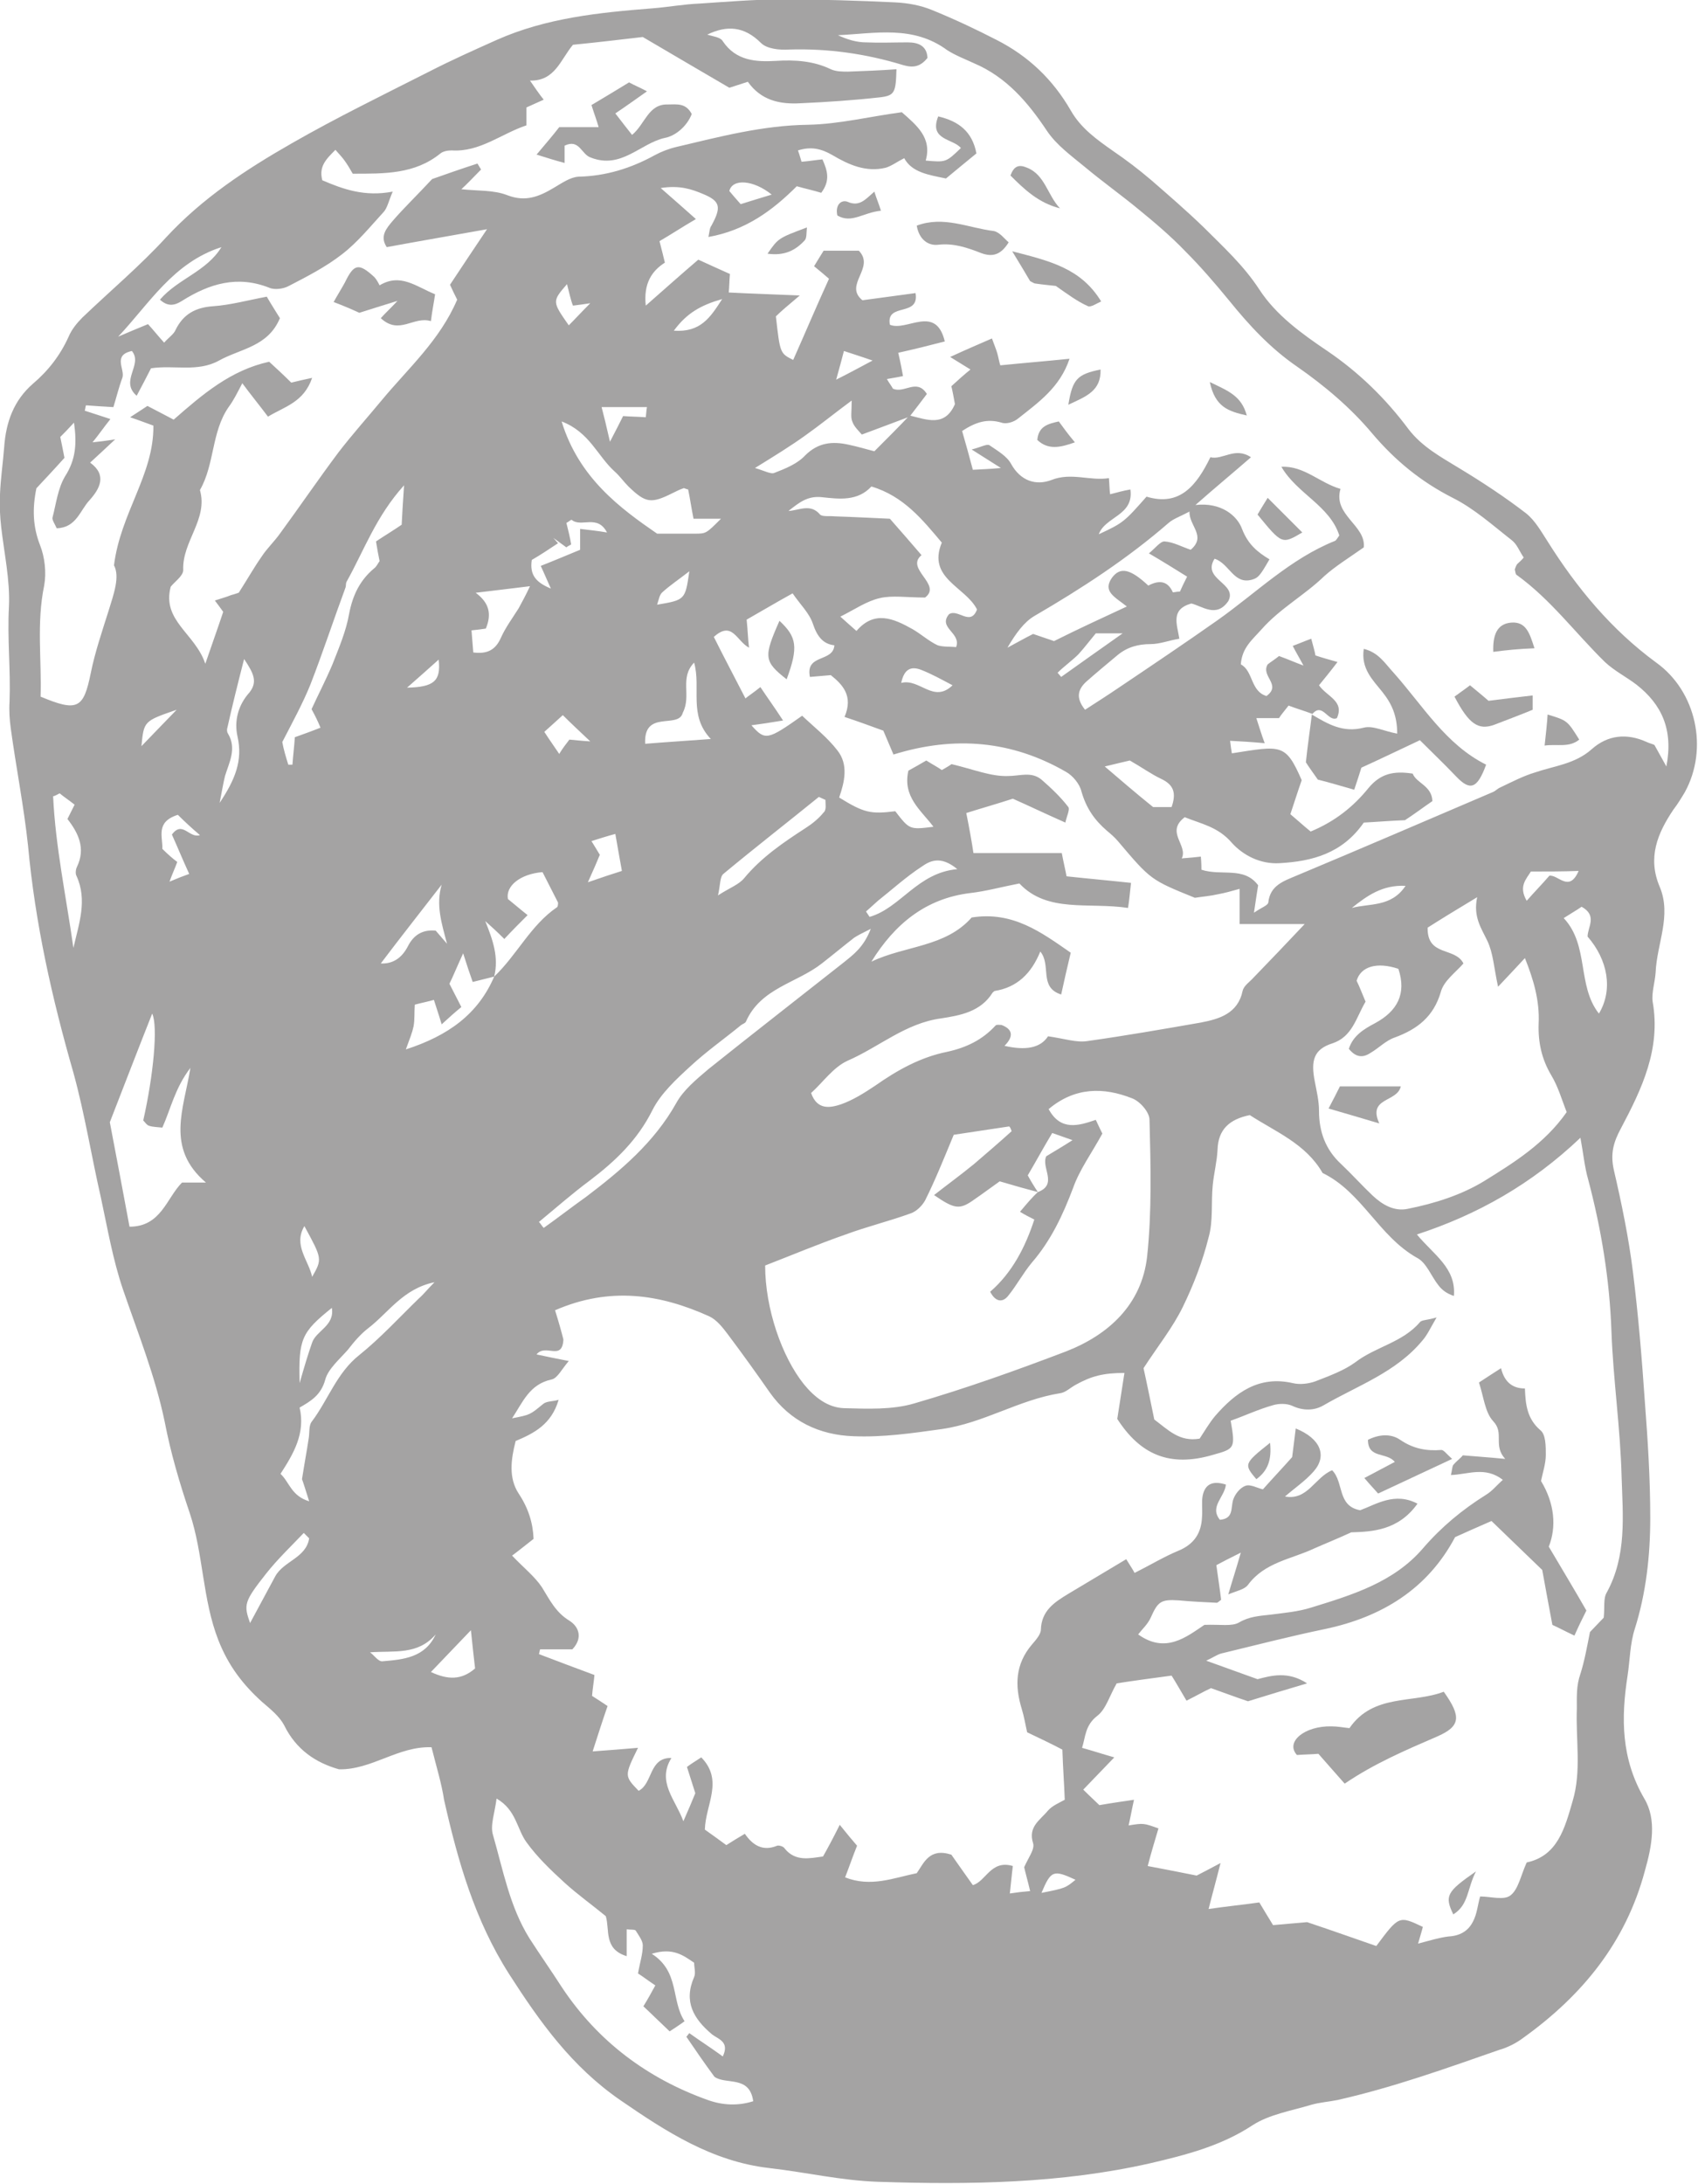<?xml version="1.0" encoding="utf-8"?>
<!-- Generator: Adobe Illustrator 19.1.0, SVG Export Plug-In . SVG Version: 6.00 Build 0)  -->
<svg version="1.1" xmlns="http://www.w3.org/2000/svg" xmlns:xlink="http://www.w3.org/1999/xlink" x="0px" y="0px"
	 viewBox="0 0 284.5 365.9" style="enable-background:new 0 0 284.5 365.9;" xml:space="preserve">
<style type="text/css">
	.st0{fill:#A4A3A3;}
</style>
<g id="Layer_2">
</g>
<g id="Layer_1">
	<g>
		<path class="st0" d="M72.3,292.7c-5.6-0.2-10,3.8-15.5,3.7c-3.9-1.1-7.2-3.3-9.2-7.4c-0.8-1.5-2.3-2.7-3.7-3.9
			c-3.2-2.9-5.6-6-7.3-10.3c-2.7-6.9-2.5-14.4-4.8-21.3c-1.7-5-3.2-10.1-4.2-15.3c-1.6-7.7-4.5-14.9-7-22.2
			c-1.7-5-2.6-10.3-3.7-15.4c-1.6-7-2.7-14-4.6-20.9c-3.6-12.5-6.4-25-7.6-38C4,135.1,2.7,128.6,1.8,122c-0.2-1.5-0.3-3-0.2-4.5
			c0.2-5.3-0.4-10.5-0.1-15.9c0.2-4.4-0.8-8.9-1.3-13.3c-0.2-1.8-0.3-3.6-0.2-5.5c0.1-2.6,0.5-5.3,0.7-7.9c0.3-4.2,1.6-7.8,4.8-10.6
			c2.6-2.2,4.6-4.8,6-7.9c0.5-1.2,1.4-2.3,2.3-3.2c4.7-4.5,9.7-8.7,14-13.4c6.1-6.6,13.4-11.4,21.1-15.8c7.5-4.3,15.3-8.1,23-12
			c3.7-1.9,7.5-3.6,11.3-5.3c8.3-3.7,17.2-4.6,26.1-5.3c2.6-0.2,5.3-0.7,7.9-0.8c4.6-0.3,9.2-0.7,13.9-0.7c6.3,0,12.6,0.2,18.9,0.5
			c2.1,0.1,4.3,0.5,6.2,1.3c3.7,1.5,7.3,3.2,10.8,5c5.3,2.7,9.4,6.6,12.4,11.8c1.7,3,4.4,4.9,7.1,6.8c2.2,1.5,4.3,3.1,6.3,4.8
			c3,2.6,6,5.2,8.9,8c3.3,3.3,6.7,6.4,9.3,10.4c2.8,4.3,7.1,7.4,11.4,10.3c5.3,3.6,9.8,8,13.6,13.1c2.3,3,5.5,4.7,8.6,6.6
			c3.8,2.3,7.6,4.8,11.1,7.5c1.5,1.2,2.5,3,3.6,4.7c4.9,7.8,10.7,14.8,18.2,20.3c6.7,4.8,8.8,14.4,4.8,21.7c-0.6,1-1.2,2-1.9,2.9
			c-2.7,4-4.4,8.1-2.3,13c2,4.8-0.5,9.5-0.7,14.3c-0.1,1.6-0.7,3.4-0.5,4.9c1.4,7.9-1.8,14.6-5.3,21.2c-1.3,2.4-1.8,4.3-1.2,7
			c1.3,5.6,2.5,11.4,3.2,17.1c0.9,7.2,1.5,14.5,2,21.8c0.5,6.5,0.9,12.9,0.9,19.4c0,6.3-0.7,12.6-2.6,18.6c-0.8,2.5-0.8,5.2-1.2,7.8
			c-1.1,7.1-1.1,13.9,2.8,20.6c2.1,3.5,1.3,7.9,0.1,12.1c-3.2,12-10.5,20.9-20.4,28c-1.2,0.9-2.6,1.6-4,2
			c-8.9,3.1-17.8,6.3-27.1,8.4c-1.5,0.3-3,0.4-4.4,0.8c-3.3,1-7,1.6-9.8,3.4c-5.3,3.5-11.2,5-17.2,6.4c-15,3.4-30.3,3.6-45.6,3.1
			c-6.1-0.2-12.1-1.6-18.2-2.3c-9.6-1.1-17.3-6.1-25-11.4c-8.1-5.6-13.4-13-18.6-21.1c-5.8-9.1-8.6-19-10.9-29.2
			C74,298.8,73.1,295.9,72.3,292.7z M82.8,163.6c3.8-3.6,6.1-8.6,10.5-11.6c0.2-0.1,0.2-0.6,0.2-0.8c-0.9-1.8-1.8-3.5-2.6-5.1
			c-3.7,0.3-6.2,2.3-5.8,4.5c1,0.8,1.9,1.6,3.3,2.7c-1.4,1.4-2.6,2.6-3.9,4c-1.3-1.3-2.2-2.1-3.2-3
			C82.6,157.5,83.6,160.4,82.8,163.6c-1.2,0.3-2.4,0.6-3.6,0.9c-0.5-1.4-0.9-2.6-1.6-4.8c-1.1,2.4-1.7,3.9-2.3,5.1
			c0.7,1.4,1.3,2.5,2,3.9c-1.1,0.9-2,1.7-3.3,2.9c-0.5-1.7-0.9-2.8-1.3-4.1c-1,0.3-2.1,0.5-3.2,0.8c-0.1,1.3,0,2.5-0.2,3.6
			c-0.2,1-0.6,2-1.3,3.9C75.1,173.5,80.1,169.9,82.8,163.6z M173.9,199.7c-1.9-0.5-3.7-1-6.4-1.8c-1,0.7-2.6,1.9-4.2,3
			c-2.5,1.8-3.3,1.7-6.8-0.7c2.3-1.8,4.5-3.4,6.7-5.2c2.1-1.8,4.2-3.6,6.3-5.5c-0.1-0.3-0.2-0.6-0.4-0.8c-3.3,0.5-6.6,1-9.3,1.4
			c-1.7,4.1-3.1,7.6-4.8,11c-0.5,0.9-1.5,1.9-2.5,2.2c-3.6,1.3-7.3,2.2-10.8,3.5c-4.6,1.6-9.1,3.5-13.5,5.2c0,7.2,2.8,15.3,6.5,19.9
			c1.8,2.2,4,3.9,6.7,4c3.9,0.1,8.1,0.3,11.8-0.8c8.6-2.5,17-5.5,25.4-8.7c7.2-2.8,12.7-7.9,13.6-15.9c0.8-7.5,0.6-15.2,0.4-22.9
			c0-1.3-1.6-3.1-2.9-3.6c-4.8-1.9-9.6-1.9-14,1.8c2,3.7,5,2.8,7.9,1.8c0.5,1.1,0.9,1.9,1.1,2.3c-1.8,3.3-3.8,6-4.9,9.1
			c-1.7,4.5-3.7,8.8-6.9,12.5c-1.5,1.8-2.6,3.9-4,5.6c-0.8,1-2,1.2-3-0.7c3.7-3.2,5.9-7.5,7.4-12.1c-0.8-0.4-1.6-0.8-2.4-1.3
			C172,201.7,172.9,200.6,173.9,199.7c3.4-1.3,0.5-4.1,1.4-6c1.3-0.8,2.7-1.6,4.4-2.7c-1.4-0.5-2.3-0.8-3.4-1.2
			c-1.5,2.5-2.8,4.9-4.1,7.1C172.8,198,173.3,198.8,173.9,199.7z M219.9,119.6c-1.3-0.5-2.7-0.9-4-1.4c-0.7,0.9-1.3,1.6-1.6,2.1
			c-1.4,0-2.5,0-3.8,0c0.5,1.5,0.8,2.6,1.4,4.2c-2.2-0.2-3.9-0.3-5.8-0.4c0.1,0.9,0.2,1.5,0.3,2.1c8.3-1.3,9-1.7,11.7,4.5
			c-0.6,1.7-1.2,3.6-1.9,5.7c1.2,1,2.4,2.1,3.4,2.9c4.1-1.7,7.2-4.2,9.7-7.3c2-2.4,4.2-2.9,7.4-2.4c0.6,1.6,3.2,2,3.3,4.6
			c-1.6,1.1-3.2,2.3-4.6,3.2c-2.6,0.1-4.9,0.3-6.9,0.4c-3.6,5.2-8.7,6.5-14.1,6.8c-3.2,0.2-6.1-1.3-8-3.4c-2.3-2.7-5.2-3.2-7.9-4.3
			c-3.3,2.5,0.6,4.7-0.5,6.9c1.4-0.1,2.3-0.2,3.2-0.3c0.1,1.1,0.1,1.9,0.1,2.2c3.4,1.1,7.1-0.6,9.5,2.6c-0.2,1.3-0.4,2.5-0.7,4.6
			c1.3-0.9,2.3-1.2,2.4-1.7c0.3-2.9,2.6-3.6,4.7-4.5c11-4.6,21.9-9.3,32.9-14c0.5-0.2,0.8-0.6,1.3-0.8c1.9-0.9,3.8-1.9,5.8-2.5
			c3.2-1.1,6.7-1.4,9.5-3.9c2.7-2.4,5.9-2.7,9.2-1.2c0.4,0.2,0.9,0.3,1.3,0.5c0.6,1.1,1.1,2,2,3.6c1.2-6.2-0.8-10.4-5-13.7
			c-1.7-1.3-3.7-2.3-5.3-3.8c-5-4.9-9.1-10.5-14.8-14.6c-0.2-0.1-0.2-0.6-0.3-0.9c0.1-0.3,0.2-0.6,0.4-0.9c0.3-0.3,0.7-0.6,1.1-1.1
			c-0.7-1-1.1-2.2-2-2.9c-3.2-2.5-6.3-5.3-9.9-7.1c-5.3-2.7-9.6-6.2-13.5-10.8c-3.6-4.3-8-8-12.6-11.2c-4.5-3.1-8-6.9-11.4-11.1
			c-2.3-2.8-4.7-5.6-7.3-8.2c-2.4-2.5-5.1-4.8-7.8-7c-2.9-2.4-6-4.6-9-7.1c-2.3-1.9-4.8-3.7-6.4-6.1c-3.2-4.8-6.8-9-12.2-11.3
			c-1.5-0.7-3.1-1.3-4.5-2.2c-5.7-4.2-12-2.8-18.3-2.5c1.5,0.7,3.1,1.2,4.7,1.2c2.3,0.1,4.7,0,7,0c1.8,0,3.2,0.6,3.3,2.6
			c-1.2,1.5-2.4,1.7-4.1,1.2c-6.2-1.9-12.6-2.8-19.1-2.6c-1.6,0.1-3.7-0.1-4.7-1.1c-2.8-2.8-5.7-3-9-1.4c0.9,0.3,2.2,0.4,2.6,1.1
			c2.2,3.3,5.6,3.5,8.9,3.3c3.2-0.2,6.3,0,9.2,1.4c0.9,0.4,1.9,0.4,2.9,0.4c2.7-0.1,5.4-0.2,8.1-0.4c-0.1,3.9-0.3,4.4-2.7,4.7
			c-4.5,0.5-8.9,0.8-13.4,1c-3.5,0.2-6.6-0.5-8.8-3.6c-1.3,0.4-2.4,0.8-3.1,1c-4.8-2.8-9.4-5.5-14.5-8.5c-3.5,0.4-7.6,0.9-11.7,1.3
			c-2.1,2.5-3,6.1-7.2,6c0.9,1.3,1.5,2.2,2.3,3.2c-1.1,0.5-2,0.9-2.9,1.3c0,1,0,1.9,0,3c-4.2,1.4-7.8,4.5-12.5,4.2
			c-0.6,0-1.4,0.1-1.9,0.5c-4.3,3.5-9.4,3.4-14.7,3.4c-0.4-0.7-0.8-1.4-1.3-2.1c-0.4-0.6-1-1.2-1.6-1.9c-1.6,1.6-2.8,2.8-2.2,5.1
			c3.5,1.5,7.1,2.8,11.8,1.9c-0.7,1.6-0.9,2.8-1.6,3.5c-2.2,2.4-4.3,5-6.9,7c-2.7,2.1-5.8,3.7-8.9,5.3c-0.9,0.5-2.4,0.7-3.3,0.3
			c-5.3-2.1-10-0.7-14.6,2.2c-1.1,0.7-2.3,1.1-3.7-0.2c3-3.5,7.8-4.7,10.3-8.8C29,44,25,50.9,19.8,56.4c1.6-0.7,3.3-1.4,5-2.1
			c1,1.1,1.7,2,2.7,3.1c0.8-0.9,1.6-1.4,1.9-2.1c1.3-2.7,3.4-3.8,6.3-4c2.9-0.2,5.8-1,9-1.6c0.8,1.4,1.6,2.6,2.2,3.6
			c-2,4.8-6.6,5.1-10.2,7.1c-3.6,2-7.6,0.7-11.4,1.3c-0.7,1.4-1.5,2.9-2.4,4.6c-2.9-2.5,1.1-5.2-0.8-7.5c-3.3,0.7-1.1,3.1-1.6,4.5
			c-0.6,1.6-1,3.3-1.5,4.9c-1.9-0.1-3.2-0.2-4.6-0.3c-0.1,0.3-0.1,0.6-0.2,0.9c1.2,0.4,2.5,0.8,4.3,1.4c-1.2,1.5-2,2.7-3,3.9
			c1-0.1,1.9-0.2,3.8-0.5c-1.8,1.7-2.9,2.7-4.2,3.9c2.9,2.1,1.6,4.4-0.1,6.3c-1.6,1.7-2.2,4.6-5.5,4.7c-0.3-0.7-0.8-1.4-0.7-1.8
			c0.6-2.3,0.9-4.9,2.1-6.9c1.8-2.8,2-5.5,1.5-9c-1,1.1-1.7,1.8-2.3,2.4c0.3,1.4,0.5,2.5,0.7,3.5c-1.7,1.9-3.3,3.6-4.7,5.1
			c-0.7,3.4-0.6,6.4,0.6,9.5c0.8,2,1.1,4.6,0.7,6.8c-1.3,6.3-0.4,12.5-0.6,18.6c6.2,2.6,7.2,2,8.4-3.9c0.7-3.5,1.9-7,3-10.5
			c0.9-2.9,1.9-5.7,0.9-7.6c1.1-8.8,6.7-15.2,6.6-23.4c-1.4-0.5-2.4-0.9-3.9-1.4c1.4-0.9,2.3-1.5,2.9-1.9c1.7,0.9,3.1,1.6,4.4,2.3
			C34,66,38.7,62,45.1,60.6c1.2,1.1,2.5,2.3,3.7,3.5c1.2-0.3,2.1-0.5,3.5-0.8c-1.4,4.1-4.6,4.8-7.4,6.5c-1.5-2-2.9-3.7-4.3-5.6
			c-0.8,1.5-1.4,2.8-2.3,4c-2.9,4.2-2.3,9.5-4.8,13.9c1.4,4.9-3,8.6-2.8,13.4c0,1-1.5,2-2.1,2.8c-1.5,5.7,4.1,7.8,5.8,12.9
			c1.2-3.5,2.1-6,3-8.7c-0.3-0.4-0.7-1-1.4-1.9c1.2-0.4,2-0.6,2.7-0.9c0.8-0.2,1.5-0.5,1.3-0.4c1.6-2.5,2.6-4.3,3.8-6
			c0.9-1.4,2.1-2.5,3.1-3.9c3.3-4.5,6.5-9.2,9.8-13.6c2.3-3,4.9-5.9,7.3-8.8c4.4-5.3,9.7-10,12.6-16.8c-0.4-0.8-0.9-1.8-1.2-2.5
			c2-3,3.9-5.9,6.2-9.3c-6.1,1.1-11.4,2-16.8,3c-1.2-1.8-0.1-3.1,1-4.4c1.9-2.2,4-4.2,6.6-7c2-0.7,4.8-1.7,7.6-2.6
			c0.2,0.3,0.4,0.7,0.6,1c-1.2,1.2-2.3,2.4-3.3,3.3c2.7,0.3,5.4,0.1,7.7,1c3.1,1.2,5.4,0.2,7.9-1.3c1.2-0.7,2.6-1.7,4-1.8
			c4.6-0.1,8.8-1.4,12.8-3.6c1.1-0.6,2.4-1.1,3.7-1.4c7.2-1.7,14.4-3.6,22-3.7c5.2-0.1,10.4-1.4,15.7-2.1c2.5,2.2,5.1,4.3,4,8.1
			c3.4,0.3,3.4,0.3,5.9-2.1c-1.3-1.6-5.4-1.3-3.8-5.3c3.4,0.8,5.7,2.5,6.4,6.2c-1.7,1.4-3.3,2.7-5.1,4.2c-2.9-0.6-5.7-1-7-3.4
			c-1.2,0.6-2.1,1.3-3.1,1.6c-3.3,0.8-6.2-0.5-8.9-2.1c-1.9-1.1-3.6-1.5-5.8-0.8c0.3,0.8,0.4,1.3,0.6,1.9c1.3-0.1,2.4-0.3,3.5-0.4
			c0.9,2,1.3,3.6-0.2,5.6c-1.3-0.4-2.7-0.7-4.1-1.1c-4.1,4.1-8.6,7.4-14.8,8.5c0.2-1,0.2-1.5,0.5-1.9c1.7-3.1,1.5-4.1-1.4-5.3
			c-1.9-0.8-3.9-1.5-7.1-1c2.4,2.1,4.1,3.6,5.9,5.2c-2.4,1.4-4.2,2.6-6.1,3.7c0.4,1.5,0.6,2.4,0.9,3.6c-2.2,1.4-3.6,3.5-3.2,7.2
			c3.3-2.9,6.1-5.4,8.8-7.7c2,0.9,3.7,1.7,5.3,2.4c-0.1,1.1-0.1,2.1-0.2,3.1c3.8,0.2,7.3,0.3,11.9,0.5c-2,1.7-3.1,2.6-4,3.5
			c0.7,6.2,0.7,6.2,2.9,7.3c2-4.5,3.9-9,6-13.6c-0.7-0.6-1.5-1.3-2.5-2.1c0.6-1,1.1-1.8,1.6-2.6c2.2,0,4.3,0,5.9,0
			c2.8,2.9-2.6,5.7,0.6,8.3c3-0.4,6-0.8,8.9-1.2c0.7,4.1-5,1.5-4.3,5.3c2.8,1.2,7.7-3.5,9.2,2.8c-2.7,0.7-5.1,1.3-7.8,1.9
			c0.4,1.7,0.6,2.8,0.8,3.9c-0.9,0.2-1.6,0.3-2.7,0.5c0.4,0.7,0.8,1.2,1,1.6c1.9,0.9,4-1.8,5.7,0.9c-0.9,1.2-1.9,2.5-2.9,3.8
			c-2.6,1-5.1,1.9-8,3c-0.5-0.6-1.3-1.3-1.6-2.2c-0.3-0.7-0.1-1.6-0.1-3.5c-3.1,2.3-5.3,4.1-7.7,5.8c-2.5,1.8-5.1,3.4-8.5,5.5
			c1.7,0.5,2.7,1.1,3.3,0.8c1.8-0.7,3.8-1.5,5.1-2.9c2.2-2.2,4.6-2.4,7.3-1.8c1.4,0.3,2.8,0.7,4.3,1.1c2.1-2.1,4-4,5.9-6
			c2.9,0.7,5.9,2,7.6-1.9c-0.2-1.1-0.4-2.2-0.6-3c1.2-1.1,2.1-1.9,3.2-2.8c-1.3-0.8-2.1-1.3-3.4-2.1c2.6-1.2,4.7-2.1,7-3.1
			c0.4,1.1,0.7,1.8,0.9,2.5c0.2,0.7,0.3,1.4,0.5,2c4-0.4,7.7-0.7,11.6-1.1c-1.6,4.8-5.2,7.3-8.6,10c-0.7,0.6-2,1-2.8,0.7
			c-2.4-0.7-4.3-0.1-6.6,1.4c0.6,2.1,1.2,4.2,1.8,6.5c1.5-0.1,2.6-0.1,4.7-0.3c-1.9-1.2-3-1.9-4.9-3.1c1.6-0.4,2.6-1,3-0.7
			c1.3,0.9,2.9,1.8,3.6,3.1c1.6,2.9,4.2,3.7,6.8,2.7c3.3-1.3,6.4,0.2,9.6-0.3c0.1,1.2,0.1,2.1,0.2,2.7c1.2-0.3,2.2-0.6,3.4-0.8
			c0.6,4.4-4.2,4.5-5.3,7.5c4.1-1.9,4.3-2.1,8-6.3c5.6,1.7,8.4-1.9,10.7-6.6c2.1,0.5,4.1-1.8,6.8,0c-3.1,2.7-5.9,5-9.3,8
			c4.3-0.5,7,1.8,7.8,4c1,2.6,2.6,3.9,4.6,5.1c-1.6,2.8-1.9,3.1-2.9,3.4c-3.1,0.9-3.8-2.7-6.3-3.5c-2.2,3.5,3.9,4.1,2.3,7.1
			c-2,2.9-4.4,0.8-6.2,0.4c-3.5,1-2.4,3.4-2,5.9c-1.8,0.3-3.3,0.9-4.8,0.9c-2.1,0-3.9,0.5-5.5,1.8c-1.8,1.5-3.6,3-5.3,4.5
			c-1.4,1.3-1.8,2.7-0.2,4.7c2-1.3,3.9-2.5,5.8-3.8c5.5-3.7,11-7.4,16.4-11.2c6.5-4.6,12.2-10.3,19.7-13.3c0.2-0.1,0.4-0.5,0.7-0.9
			c-1.6-5-7.1-7-9.7-11.5c3.8-0.2,6.4,2.7,9.9,3.7c-1.3,4.4,4.3,6.1,3.9,9.8c-2.4,1.7-4.7,3.1-6.6,4.8c-3.3,3.2-7.4,5.4-10.5,8.9
			c-1.6,1.8-3.3,3.1-3.5,5.9c2.1,1.1,1.6,4.5,4.3,5.3c2.6-1.9-1-3.3,0.2-5.3c0.5-0.4,1.3-0.9,1.9-1.4c1.4,0.5,2.5,1,4.1,1.6
			c-0.8-1.5-1.3-2.3-1.8-3.3c1.1-0.4,2-0.8,3.1-1.2c0.3,1.2,0.6,2.1,0.7,2.8c1.2,0.4,2.3,0.7,3.7,1.1c-1.3,1.7-2.2,2.8-3.1,3.9
			c1.3,1.9,4.3,2.6,3,5.5C222.5,121,221.6,117.6,219.9,119.6C219.8,119.7,219.9,119.6,219.9,119.6z M201.8,272.2
			c2.7-0.1,4.6,0.3,5.8-0.4c1.7-1,3.4-1.1,5.2-1.3c2.3-0.3,4.7-0.5,6.9-1.2c6.8-2.1,13.8-4.2,18.7-9.9c3.1-3.6,6.6-6.5,10.6-9
			c1-0.6,1.8-1.6,2.8-2.5c-3-2.3-5.8-0.9-8.7-0.8c0.2-0.8,0.2-1.4,0.4-1.7c0.5-0.6,1.2-1.1,1.6-1.6c2.2,0.2,4.1,0.3,7.1,0.6
			c-2.1-2.3-0.1-4.3-2-6.3c-1.4-1.5-1.6-4.1-2.4-6.5c1.2-0.8,2.3-1.5,3.7-2.4c0.6,2.5,2.1,3.4,4,3.4c0.1,2.8,0.4,5.1,2.6,7
			c0.9,0.7,0.9,2.7,0.9,4.1c0,1.5-0.5,2.9-0.8,4.4c2.3,3.8,2.6,7.7,1.3,11c2.3,3.9,4.3,7.2,6.3,10.7c-0.7,1.4-1.3,2.6-2,4.2
			c-1.5-0.7-2.6-1.3-3.7-1.8c-0.6-3.1-1.1-6-1.7-9.2c-2.8-2.7-5.7-5.5-8.5-8.2c-2.3,1-4.1,1.8-6.1,2.7c-4.6,8.7-12.3,13.4-21.8,15.4
			c-5.8,1.2-11.6,2.7-17.4,4.1c-0.7,0.2-1.4,0.7-2.5,1.2c3,1.1,5.6,2,8.6,3.1c2.3-0.6,5.1-1.4,8.3,0.7c-3.7,1.1-6.7,2-9.9,3
			c-2.1-0.7-4.2-1.5-6.2-2.2c-1.3,0.6-2.3,1.2-4.1,2.1c-0.9-1.5-1.8-3.1-2.5-4.2c-3.7,0.5-6.7,0.9-9.2,1.3c-1.2,2.1-1.8,4.3-3.2,5.4
			c-2.1,1.6-2,3.5-2.6,5.4c1.8,0.5,3.3,1,5.4,1.6c-1.9,2-3.3,3.4-5.2,5.4c1.2,1.2,2.1,2,2.7,2.6c2.3-0.4,3.8-0.6,5.8-0.9
			c-0.4,1.8-0.6,3-0.9,4.3c2.5-0.4,2.5-0.4,5,0.5c-0.6,2-1.2,4-1.8,6.3c3.1,0.6,5.8,1.1,8.2,1.6c1.2-0.6,2.1-1.1,4-2.1
			c-0.8,3.2-1.4,5.3-2,7.7c2.7-0.4,5.6-0.7,8.5-1.1c0.7,1.2,1.4,2.3,2.3,3.8c2.2-0.2,4.5-0.4,5.7-0.5c4.5,1.5,8.1,2.8,11.6,4
			c3.8-5.1,3.8-5.1,7.8-3.2c-0.2,0.8-0.5,1.7-0.8,2.8c1.9-0.5,3.5-1,5.1-1.2c1.9-0.1,3.3-0.9,4.1-2.5c0.7-1.3,0.8-2.9,1.2-4.2
			c1.8,0,4,0.7,5.1-0.2c1.3-1,1.7-3.3,2.7-5.5c5.2-1.1,6.4-5.8,7.7-10.3c1.5-5,0.5-10.3,0.7-15.5c0-2-0.1-3.8,0.6-5.8
			c0.7-2.2,1.1-4.5,1.6-7c0.7-0.7,1.6-1.7,2.3-2.4c0.2-1.7-0.1-3.2,0.5-4.2c3.4-6.2,2.7-12.9,2.5-19.4c-0.2-8.1-1.4-16.2-1.7-24.3
			c-0.3-8.7-1.7-17.2-3.9-25.5c-0.6-2.1-0.8-4.3-1.3-7c-8.2,7.8-17.3,12.9-27.4,16.2c2.8,3.4,6.6,5.6,6.2,10.3c-1.2-0.4-2-1-2.6-1.8
			c-1.2-1.5-2-3.8-3.6-4.6c-6.4-3.6-9.2-11-15.8-14.2c-2.8-4.9-7.9-6.9-12.2-9.7c-3.4,0.7-5.3,2.4-5.4,5.8c-0.1,2-0.6,3.9-0.8,5.9
			c-0.3,2.9,0.1,6-0.7,8.8c-1,4-2.5,7.9-4.3,11.6c-1.7,3.5-4.2,6.6-6.6,10.3c0.6,2.7,1.2,5.7,1.8,8.6c2.3,1.7,4.2,3.8,7.6,3.2
			c0.8-1.2,1.6-2.6,2.6-3.8c3.4-3.9,7.3-6.8,13-5.5c1.2,0.3,2.7,0.1,3.8-0.3c2.3-0.9,4.8-1.8,6.7-3.2c3.4-2.6,7.9-3.3,10.8-6.7
			c0.3-0.4,1.1-0.3,2.8-0.8c-1.1,1.9-1.6,3-2.4,3.9c-4.4,5.3-10.8,7.5-16.5,10.8c-1.5,0.9-3.4,1-5.3,0.1c-0.9-0.4-2.2-0.4-3.2-0.1
			c-2.5,0.7-4.8,1.8-7.1,2.6c0.8,4.6,0.7,4.7-2.9,5.7c-7.4,2.2-12.3-0.1-16.1-6c0.4-2.6,0.8-5.2,1.2-7.7c-3.5,0-5.5,0.5-8.2,2
			c-0.9,0.5-1.7,1.3-2.6,1.4c-6.9,1.1-12.8,5-19.8,6c-5,0.7-9.8,1.4-14.8,1.2c-5.7-0.2-10.6-2.5-14-7.3c-2.3-3.3-4.6-6.5-7-9.7
			c-0.9-1.2-1.9-2.5-3.2-3.1c-8.2-3.7-16.6-5-25.8-1c0.6,1.9,1.1,3.7,1.4,4.9c-0.2,3.7-3,0.6-4.5,2.5c1.9,0.4,3.3,0.7,5.4,1.1
			c-1.2,1.4-1.9,2.9-2.9,3.1c-3.7,0.8-4.8,3.8-6.6,6.5c3.1-0.6,3-0.6,5.2-2.4c0.6-0.5,1.6-0.4,2.6-0.7c-1.2,4.1-4.1,5.6-7.2,6.9
			c-0.8,3.1-1.2,6.2,0.5,8.8c1.6,2.4,2.4,4.9,2.5,7.6c-1.3,1-2.5,2-3.6,2.8c2,2.1,3.8,3.5,5,5.3c1.3,2.1,2.3,4.2,4.6,5.6
			c1.6,1,2.3,2.9,0.5,4.8c-1.7,0-3.5,0-5.4,0c-0.1,0.3-0.1,0.5-0.2,0.8c3.1,1.2,6.1,2.3,9.3,3.5c-0.1,1.2-0.3,2.2-0.4,3.5
			c0.8,0.5,1.7,1.1,2.6,1.7c-0.9,2.6-1.6,4.8-2.5,7.6c2.8-0.2,5.2-0.4,7.6-0.6c-2.3,4.7-2.3,4.7,0.1,7.2c2.4-1.2,1.7-5.6,5.5-5.5
			c-2.5,4,0.7,7,2,10.6c0.7-1.6,1.4-3.2,2-4.7c-0.5-1.5-0.9-2.9-1.4-4.4c0.8-0.6,1.5-1,2.4-1.6c3.8,3.9,0.7,7.9,0.6,12.1
			c1.1,0.8,2.4,1.7,3.6,2.6c1.1-0.7,1.9-1.2,3.1-1.9c1.3,1.9,3,3,5.4,2c0.3-0.1,1.1,0.1,1.3,0.5c1.8,2.2,4.2,1.6,6.4,1.3
			c0.9-1.6,1.7-3.1,2.8-5.3c1.3,1.6,2.2,2.7,2.9,3.5c-0.8,2-1.3,3.5-2,5.3c4.3,1.7,8.1,0.1,12-0.7c1.2-1.7,2.1-4.3,5.8-3.1
			c1,1.4,2.3,3.3,3.6,5.1c2.2-0.6,3-4.3,6.7-3.2c-0.2,1.6-0.3,2.9-0.5,4.6c1.3-0.2,2.2-0.3,3.4-0.4c-0.4-1.7-0.8-3.1-1-4
			c0.7-1.6,1.8-3,1.5-4c-0.9-2.8,1.2-3.9,2.5-5.5c0.7-0.8,1.9-1.3,2.8-1.8c-0.1-2.8-0.3-5.3-0.4-8.4c-1.7-0.9-3.8-1.9-5.9-2.9
			c-0.3-1.3-0.5-2.6-0.9-3.9c-1.2-3.9-1.1-7.5,1.7-10.8c0.6-0.7,1.5-1.7,1.5-2.5c0.1-3.2,2.3-4.6,4.6-6c3.2-1.9,6.5-3.9,9.7-5.8
			c0.6,1,1.1,1.7,1.4,2.3c2.6-1.3,4.9-2.7,7.3-3.7c2.7-1.1,3.9-3,4-5.7c0.1-1.2-0.1-2.4,0.1-3.5c0.4-2,1.7-2.6,3.9-1.9
			c-0.2,2.1-2.8,3.7-1,5.9c2.3-0.2,1.8-1.9,2.2-3.3c0.3-1,1.2-2.1,2.1-2.4c0.8-0.3,2,0.4,2.9,0.6c1.6-1.8,3.3-3.6,4.9-5.4
			c0.2-1.6,0.4-3.1,0.6-4.8c4.2,1.7,5.3,4.6,3,7.2c-1.4,1.6-3.2,2.8-4.8,4.2c3.8,0.7,5-3.2,7.9-4.4c2,2,0.8,6,4.7,6.7
			c2.7-1,5.8-3.1,9.6-1.1c-3.2,4.5-7.6,4.7-11.1,4.8c-2.6,1.2-4.4,1.9-6.2,2.7c-3.8,1.8-8.3,2.3-11.1,6.1c-0.6,0.8-1.9,1-3.3,1.6
			c0.7-2.4,1.3-4.2,2.1-7c-2,1-3,1.5-4.1,2.1c0.3,2.2,0.6,4.1,0.8,5.8c-0.4,0.3-0.6,0.5-0.7,0.5c-2.1-0.1-4.3-0.2-6.4-0.4
			c-3-0.2-3.5,0.2-4.7,2.9c-0.5,1.1-1.4,1.9-2.1,2.8C195.3,277.1,198.8,274.2,201.8,272.2z M175.6,173.6c2.8,0.4,4.8,1.1,6.6,0.8
			c6.4-0.9,12.7-2,19-3.1c3.1-0.6,6.2-1.5,7-5.3c0.2-0.9,1.2-1.5,1.9-2.3c2.7-2.8,5.4-5.6,8.5-8.9c-3.8,0-7.1,0-10.9,0
			c0-2.2,0-3.9,0-5.9c-1.4,0.4-2.5,0.7-3.6,0.9c-1.3,0.3-2.6,0.4-3.9,0.6c-7.4-3-7.4-3-12.9-9.5c-0.5-0.6-1.2-1.2-1.8-1.7
			c-2.1-1.8-3.5-3.8-4.3-6.6c-0.3-1.3-1.5-2.7-2.6-3.3c-9-5.2-18.6-6.1-28.9-2.9c-0.6-1.4-1.2-2.8-1.7-4c-2.2-0.8-4.1-1.5-6.5-2.3
			c1.5-3.5-0.3-5.4-2.3-7c-1.3,0.1-2.3,0.2-3.5,0.3c-0.8-3.9,3.9-2.4,4.1-5.3c-1.9-0.2-2.9-1.5-3.6-3.6c-0.6-1.8-2.1-3.2-3.4-5.1
			c-2.9,1.6-5.4,3.1-7.7,4.4c0.2,1.9,0.2,3.1,0.4,4.7c-2.1-1.1-2.8-4.6-5.9-1.8c1.7,3.4,3.5,6.8,5.3,10.3c0.6-0.5,1.4-1,2.5-1.9
			c1.2,1.8,2.3,3.3,3.8,5.6c-2.4,0.4-3.8,0.6-5.3,0.8c2.3,2.6,2.7,2.5,8.5-1.6c2,1.9,4.2,3.6,5.9,5.8c1.9,2.4,1.2,5.3,0.3,7.9
			c4.2,2.6,5.3,2.8,9.4,2.3c2.4,3.1,2.4,3.1,6.4,2.6c-2.1-2.8-5.2-5-4.2-9.4c0.9-0.5,2-1.1,3-1.7c1.1,0.7,1.9,1.1,2.6,1.6
			c0.9-0.5,1.7-1,1.6-1c3.8,0.9,6.6,2.1,9.5,2c2,0,3.9-0.8,5.6,0.6c1.6,1.4,3.2,2.9,4.5,4.6c0.3,0.4-0.3,1.6-0.5,2.6
			c-3.4-1.5-6.3-2.9-8.8-4c-3.1,1-5.6,1.7-7.8,2.4c0.5,2.5,0.9,4.7,1.2,6.7c4.9,0,9.8,0,14.8,0c0.3,1.6,0.6,2.8,0.8,3.9
			c3.7,0.4,7.1,0.7,10.8,1.1c-0.2,1.8-0.3,3-0.5,4.2c-6.6-1-13.5,0.9-18.2-4.1c-3.1,0.6-5.6,1.3-8.2,1.6
			c-7.5,0.9-12.7,5.2-16.6,11.5c5.6-2.7,12.4-2.4,16.8-7.4c6.9-1.1,11.7,2.5,16.6,5.9c-0.6,2.5-1.1,4.7-1.6,7
			c-3.8-1.2-1.6-4.9-3.5-7.2c-1.5,3.7-3.9,6-7.6,6.6c-0.1,0-0.3,0.2-0.4,0.3c-2,3.2-5.4,3.8-8.6,4.3c-6,0.8-10.4,4.8-15.7,7.1
			c-2.4,1.1-4.1,3.6-6.1,5.4c1,2.9,3.2,2.5,5,1.9c2-0.7,3.9-1.9,5.7-3.1c3.7-2.6,7.6-4.8,12.1-5.7c3.2-0.7,5.9-2,8.1-4.4
			c0.2-0.2,0.6-0.1,1-0.1c2.1,0.8,1.9,2.1,0.5,3.5C171.8,176,174.3,175.6,175.6,173.6z M228.8,167.8c-1.6,2.7-2.2,5.9-5.6,7
			c-3.1,1-3.6,2.9-2.9,6.4c0.3,1.6,0.7,3.2,0.7,4.9c0,3.5,1.1,6.5,3.7,8.9c1.8,1.7,3.5,3.6,5.3,5.3c1.6,1.5,3.6,2.7,5.9,2.2
			c4.5-0.9,8.9-2.3,12.7-4.6c5-3.1,10.2-6.3,13.9-11.6c-0.8-2-1.4-4.2-2.6-6.2c-1.6-2.7-2.2-5.5-2.1-8.6c0.2-3.9-0.9-7.5-2.3-11
			c-1.3,1.4-2.6,2.8-4.5,4.8c-0.7-3.2-0.8-5.6-1.8-7.7c-1-2.1-2.4-4-1.7-7.3c-3.5,2.1-6.1,3.7-8.3,5.1c-0.1,4.9,4.6,3.2,6,6
			c-1.3,1.5-3.3,2.9-3.8,4.8c-1.2,4.1-3.9,6.2-7.7,7.6c-1.5,0.5-2.7,1.8-4.1,2.6c-1.2,0.8-2.4,0.8-3.6-0.7c0.7-2.2,2.5-3.3,4.4-4.3
			c3.7-2,5.3-4.9,3.9-9.1c-3.6-1.2-6.3-0.4-7,2C227.8,165.3,228.2,166.4,228.8,167.8z M109.2,327.3c4.7,3,3.2,7.8,5.5,11.3
			c-0.8,0.6-1.6,1.1-2.5,1.7c-1.6-1.5-3-2.9-4.4-4.2c0.8-1.3,1.4-2.4,2-3.5c-1.2-0.8-2.1-1.5-2.9-2c0.3-1.8,0.8-3.2,0.8-4.7
			c0-0.8-0.7-1.7-1.2-2.5c-0.2-0.2-0.8-0.1-1.5-0.2c0,1.6,0,2.9,0,4.5c-3.9-1.2-2.8-4.4-3.5-6.7c-2.3-1.9-4.7-3.6-6.9-5.6
			c-2.3-2.1-4.6-4.3-6.4-6.8c-1.6-2.2-1.7-5.4-5-7.3c-0.3,2.4-1.1,4.5-0.6,6.1c1.7,5.9,2.8,12,6.1,17.3c1.8,2.8,3.7,5.5,5.5,8.3
			c6,9,14.3,15.2,24.4,18.8c2.5,0.9,5.1,1,7.6,0.2c-0.6-4.4-4.6-2.7-6.5-4.1c-1.7-2.3-3.2-4.5-4.7-6.7c0.2-0.2,0.3-0.4,0.5-0.6
			c1.8,1.3,3.7,2.5,5.6,3.9c1.2-2.5-0.8-2.9-1.8-3.7c-3.1-2.6-4.8-5.5-3-9.6c0.3-0.7,0-1.6,0-2.4
			C114.5,327.6,112.8,326.2,109.2,327.3z M18.4,188c1.1,5.8,2.2,11.5,3.3,17.5c5.3,0,6.2-4.8,8.8-7.4c1,0,2,0,4,0
			c-6.8-5.8-3.7-12.3-2.6-19.2c-2.6,3.4-3.3,6.9-4.7,10c-0.9-0.1-1.6-0.1-2.2-0.3c-0.4-0.1-0.7-0.6-1-0.9c1.7-7.5,2.5-15.8,1.5-17.9
			C23,176.1,20.7,182.1,18.4,188z M160.2,108.4c0.9-2.4-3.1-3.2-1.2-5.5c1.5-1,3.6,2.1,4.7-0.8c-1.9-3.8-8.4-5.2-5.9-11.2
			c-3.2-3.8-6.4-7.8-11.8-9.4c-2.3,2.5-5.4,2.1-8.2,1.8c-2.5-0.3-3.9,0.9-5.7,2.3c1.8-0.1,3.7-1.3,5.3,0.6c0.4,0.4,1.6,0.2,2.4,0.3
			c3.4,0.1,6.8,0.3,9.3,0.4c2.1,2.4,3.6,4.1,5.3,6.1c-2.8,2.3,3.5,4.9,0.6,7.1c-3.1,0-5.5-0.4-7.6,0.1c-2.2,0.5-4.2,1.9-6.6,3.1
			c1.1,1,1.8,1.6,2.7,2.4c3-3.5,6.2-2.1,9.4-0.3c1.4,0.8,2.7,2,4.2,2.7C158,108.4,159.2,108.3,160.2,108.4z M188.8,101.6
			c-2-1.6-4.1-2.5-2.5-4.8c1.4-1.9,3.1-1.5,6.1,1.3c1.7-0.9,3.2-0.9,4.1,1.1c0,0.1,0.6-0.1,1.2-0.1c0.3-0.7,0.7-1.5,1.2-2.5
			c-2.1-1.3-4-2.5-6.4-3.9c1.1-0.9,1.9-2,2.6-2c1.5,0.1,2.9,0.9,4.4,1.4c2.7-2.3-0.3-4-0.2-6.4c-1.5,0.8-2.7,1.2-3.5,1.9
			c-6.9,6-14.6,11-22.5,15.6c-1.7,1-3.1,2.9-4.5,5.3c1.5-0.8,2.9-1.6,4.3-2.3c1.4,0.5,2.7,0.9,3.5,1.2
			C180.8,105.3,184.5,103.6,188.8,101.6z M90.3,204.7c0.3,0.3,0.5,0.7,0.8,1c2.4-1.7,4.7-3.5,7.1-5.2c5.8-4.4,11.4-9.1,15.1-15.7
			c1.2-2.2,3.4-4,5.4-5.7c7.5-6,15.1-11.9,22.7-17.9c1.6-1.3,3.3-2.5,4.5-5.6c-1.6,0.8-2.2,1.1-2.8,1.5c-1.8,1.4-3.6,2.9-5.4,4.3
			c-4.2,3.3-10.2,4.1-12.7,9.7c-0.1,0.3-0.5,0.4-0.8,0.6c-2.8,2.3-5.8,4.4-8.5,6.9c-2.4,2.2-5,4.6-6.4,7.4c-2.5,5-6.2,8.5-10.4,11.7
			C95.8,200,93.1,202.4,90.3,204.7z M94.1,70.6c2.9,9.5,9.9,14.6,16,18.8c2.8,0,4.6,0,6.3,0c1.9,0,1.9,0,4.4-2.5c-1.5,0-3,0-4.6,0
			c-0.4-2-0.6-3.5-0.9-4.9c-0.5-0.1-0.7-0.3-0.8-0.2c-0.6,0.2-1.2,0.5-1.8,0.8c-3.6,1.8-4.5,1.7-7.4-1.1c-0.8-0.8-1.5-1.8-2.3-2.5
			C100.1,76.4,98.8,72.4,94.1,70.6z M48.3,128.1c0.2,0,0.5,0,0.7,0c0.1-1.5,0.3-3,0.4-4.6c1.4-0.5,2.8-1,4.3-1.6
			c-0.5-1.2-0.9-2-1.5-3.1c1.1-2.4,2.4-4.9,3.5-7.5c1.1-2.8,2.3-5.6,2.8-8.5c0.6-3.1,1.8-5.6,4.2-7.6c0.4-0.3,0.6-0.8,0.9-1.2
			c-0.2-1-0.4-2-0.6-3.3c1.5-1,3-1.9,4.3-2.8c0.1-1.9,0.2-3.8,0.4-6.6c-4.7,5.2-6.7,10.9-9.6,16.1c-0.2,0.3-0.1,0.7-0.2,1
			c-2,5.4-3.8,10.9-5.9,16.3c-1.3,3.2-3,6.3-4.7,9.6C47.5,125.5,47.9,126.8,48.3,128.1z M50.2,235.8c1,4.3-1,7.7-3.2,11.1
			c1.5,1.4,1.8,3.7,4.8,4.6c-0.6-1.9-1-3.2-1.2-3.7c0.4-2.6,0.8-4.7,1.1-6.7c0.2-1,0-2.2,0.5-2.9c2.8-3.7,4.2-8.2,8-11.2
			c3.6-2.9,6.7-6.3,10-9.5c0.8-0.7,1.4-1.5,2.6-2.7c-5.3,1.1-7.7,5.1-11.1,7.7c-1.3,1-2.4,2.3-3.4,3.6c-1.4,1.6-3.3,3.2-3.8,5
			C53.8,233.7,52.1,234.7,50.2,235.8z M10,132.9c-0.4,0.2-0.7,0.4-1.1,0.5c0.4,8.5,2.2,16.9,3.4,25.4c0.9-4,2.4-8,0.5-12.1
			c-0.2-0.4-0.1-1.1,0.1-1.5c1.5-3.1,0.2-5.7-1.6-8c0.5-1,0.8-1.6,1.2-2.4C11.5,134,10.7,133.5,10,132.9z M138.3,134
			c-0.4-0.2-0.7-0.3-1.1-0.5c-5.3,4.3-10.7,8.5-16,12.9c-0.6,0.5-0.5,1.9-0.9,3.6c2-1.3,3.5-1.8,4.4-2.9c2.9-3.5,6.6-6,10.3-8.4
			c1.1-0.7,2.2-1.6,3-2.6C138.5,135.7,138.3,134.7,138.3,134z M262,153.8c4.3,4.6,2.2,11.3,5.9,16c2.4-4,1.5-9-1.9-12.9
			c0-1.6,1.7-3.5-1-5C264.3,152.4,263.4,152.9,262,153.8z M79.3,109.3c2.3,0.3,3.7-0.4,4.6-2.4c0.8-1.8,2-3.4,3-5
			c0.6-1.1,1.2-2.2,1.9-3.7c-3.2,0.4-5.8,0.7-9.1,1.1c2.3,1.7,2.7,3.6,1.7,6c-0.6,0.1-1.4,0.2-2.4,0.3
			C79.1,106.8,79.2,108,79.3,109.3z M108.1,124.6c3.7-0.3,7-0.5,11-0.8c-3.8-4-1.6-8.5-2.8-12.8c-2.5,2.6-0.4,5.5-1.9,8.4
			C113.7,122.2,107.8,118.8,108.1,124.6z M193.2,135.2c0.3,0,1.7,0,3.1,0c0.8-2.3,0.4-3.7-1.7-4.7c-1.7-0.8-3.2-1.9-5.3-3.1
			c-0.9,0.2-2.5,0.6-4.2,1C187.8,130.7,190.1,132.7,193.2,135.2z M74,148.2c-3.4,4.4-6.8,8.7-10.2,13.2c2,0.1,3.5-0.9,4.5-2.8
			c1-2,2.5-2.9,4.7-2.7c0.7,0.8,1.3,1.5,1.9,2.2C74,154.7,73,151.6,74,148.2z M95.7,91.2c-0.3,0.2-0.6,0.3-0.8,0.5
			c-0.7-0.5-1.5-1.1-2.2-1.6c0.3,0.3,0.5,0.6,0.8,0.9c-1.5,1-3,2-4.4,2.8c-0.4,2.6,0.8,3.8,3.2,4.8c-0.6-1.3-1-2.3-1.7-3.8
			c2.3-0.9,4.4-1.8,6.6-2.7c0-1,0-2,0-3.5c1.5,0.2,2.8,0.3,4.5,0.6c-1.6-3.1-4.3-0.8-5.9-2.1c-0.1-0.1-0.5,0.3-0.9,0.5
			C95.2,88.8,95.5,90,95.7,91.2z M40.9,110.4c-1.1,4.3-2,7.9-2.8,11.5c-0.1,0.3-0.1,0.7,0.1,1c1.5,2.5,0.2,4.8-0.5,7.1
			c-0.3,1.2-0.5,2.5-0.9,4.5c2.6-3.9,3.9-7.1,3-11.1c-0.6-2.6,0.1-5.3,2-7.4C43.2,114.2,42.5,112.8,40.9,110.4z M51.8,257.7
			c-0.3-0.3-0.6-0.6-0.9-0.9c-2.1,2.2-4.4,4.4-6.3,6.8c-3.7,4.7-3.8,5.2-2.7,8.3c1.4-2.6,2.8-5.2,4.2-7.8
			C47.5,261.5,51.3,261,51.8,257.7z M160.4,145.6c-2.9-2.4-4.7-1.3-6-0.4c-2.6,1.7-4.9,3.8-7.3,5.7c-0.7,0.6-1.3,1.2-2,1.8
			c0.2,0.3,0.4,0.6,0.6,0.9C150.9,152.1,153.7,146.2,160.4,145.6z M78.9,273.1c-2.6,2.7-4.6,4.8-6.7,7c2.8,1.3,5.1,1.4,7.4-0.6
			C79.4,277.8,79.2,276,78.9,273.1z M29.8,136.5c-3.8,1.2-2.5,3.7-2.6,5.7c0.9,0.9,1.7,1.6,2.5,2.2c-0.4,1.1-0.8,1.9-1.3,3.3
			c1.4-0.6,2.2-0.9,3.3-1.3c-1.1-2.4-2-4.6-2.9-6.6c1.8-2.4,2.9,0.7,4.7,0.1C32.2,138.8,31,137.7,29.8,136.5z M98.5,147.8
			c2.6-0.9,4.1-1.4,5.7-1.9c-0.4-2.1-0.7-4-1.1-6.2c-1.5,0.4-2.7,0.8-4,1.2c0.6,1,1,1.6,1.4,2.3C100,144.4,99.5,145.6,98.5,147.8z
			 M256.5,146c-0.8,1.3-2.1,2.5-0.7,4.9c1.4-1.6,2.6-2.8,3.8-4.2c1.5-0.2,3.3,2.9,4.9-0.8C261.8,146,259.2,146,256.5,146z
			 M95.4,123.9c1.1,0.1,1.9,0.2,3.5,0.3c-1.9-1.8-3.2-3-4.6-4.4c-1.2,1.1-2.1,1.9-3.1,2.8c0.9,1.4,1.7,2.5,2.5,3.7
			C94.3,125.3,94.8,124.7,95.4,123.9z M177.2,112.7c0.2,0.2,0.4,0.5,0.6,0.7c3.2-2.3,6.5-4.6,10.3-7.3c-2.1,0-3.4,0-4.5,0
			c-1,1.2-1.9,2.4-2.9,3.5C179.6,110.7,178.3,111.6,177.2,112.7z M159.6,114.8c-1.9-1-3.5-1.9-5.3-2.6c-1.6-0.6-2.8-0.2-3.3,2.2
			C154.1,113.6,156.4,117.9,159.6,114.8z M55.6,219.1c-5.1,4.1-5.6,5.2-5.4,12.6c0.8-2.8,1.4-4.8,2.1-6.8
			C53,222.9,56.1,222.1,55.6,219.1z M62,276.8c0.7,0.5,1.4,1.6,2.1,1.5c3.5-0.3,7.1-0.6,8.9-4.5C70,277.3,66.1,276.5,62,276.8z
			 M124.1,34.2c1.6-0.5,3.2-1,5.2-1.6c-3.1-2.5-6.6-2.7-7.1-0.6C122.7,32.6,123.3,33.3,124.1,34.2z M102.2,74c1-1.9,1.6-3.1,2.2-4.3
			c1.2,0.1,2.5,0.1,3.8,0.2c0.1-0.8,0.1-1.2,0.2-1.7c-2.7,0-5.3,0-7.6,0C101.2,69.7,101.6,71.4,102.2,74z M95,47.6
			c-2.5,2.9-2.5,2.9,0.3,6.9c1.1-1.1,2.1-2.2,3.6-3.7c-1.4,0.2-2,0.3-2.9,0.4C95.6,50.2,95.4,49.1,95,47.6z M112.9,55.4
			c4.5,0.3,6.1-2.2,8.1-5.3C117.5,51.1,115.1,52.4,112.9,55.4z M52.3,213.9c1.7-3,1.7-3-1.3-8.5C49.1,208.6,51.7,211.1,52.3,213.9z
			 M226.5,152.1c3-0.8,6.6-0.1,9-3.7C231.6,148.2,229,150.1,226.5,152.1z M115.5,95.7c-1.8,1.4-3.3,2.4-4.5,3.5
			c-0.5,0.4-0.6,1.2-0.9,2.1C114.8,100.5,114.8,100.5,115.5,95.7z M180.2,314.9c-3.7-1.7-4.1-1.6-5.7,2.2
			C178.5,316.3,178.5,316.3,180.2,314.9z M140.1,63.6c2.6-1.3,4-2.1,6.1-3.2c-2-0.7-3.3-1.1-4.8-1.6C141,60.3,140.7,61.5,140.1,63.6
			z M73.5,110.5c-2,1.8-3.6,3.2-5.3,4.7C72.7,115.1,73.9,114.1,73.5,110.5z M29.6,118.9c-5.5,1.9-5.5,1.9-5.9,6.1
			C25.7,122.9,27.4,121.2,29.6,118.9z"/>
		<path class="st0" d="M29.6,118.9c-2.2,2.3-3.9,4-5.9,6.1"/>
		<path class="st0" d="M225.3,298.8c-1.6-1.8-2.9-3.3-4.4-5c-1.1,0.1-2.3,0.1-3.6,0.2c-2-2.2,1.3-4.9,5.8-4.8c1,0,2,0.2,3,0.3
			c4-5.8,10.6-4.1,15.8-6.1c3,4.2,2.8,5.8-1.1,7.5C235.5,293.2,230.3,295.4,225.3,298.8z"/>
		<path class="st0" d="M243.3,244.4c-4.3,2-8.1,3.8-12.4,5.8c-0.5-0.6-1.3-1.4-2.3-2.6c1.9-1,3.4-1.8,5.1-2.7
			c-1.4-1.7-4.5-0.5-4.5-3.7c1.8-0.9,3.8-1.1,5.4,0c2.2,1.5,4.4,1.9,6.9,1.7C241.9,242.9,242.3,243.5,243.3,244.4z"/>
		<path class="st0" d="M212.8,241.7c0.3,2.9-0.4,4.7-2.3,6.1C208.4,245.3,208.4,245.2,212.8,241.7z"/>
		<path class="st0" d="M243.5,320.7c-1.5-3.1-1.1-3.8,3.8-7.2C245.8,316.4,246.1,319.1,243.5,320.7z"/>
		<path class="st0" d="M219.8,119.7c2.7,1.6,5.2,3.1,8.7,2.2c1.5-0.4,3.4,0.6,5.6,1c0-3-0.9-5-2.5-7c-1.6-2-3.6-3.9-3.1-7.2
			c2.5,0.6,3.6,2.5,5,4c4.9,5.5,8.7,12,15.5,15.4c-1.5,4.1-2.7,4.4-5,2c-2-2.1-4.1-4.1-6.1-6.1c-3.4,1.6-6.5,3.1-9.8,4.6
			c-0.3,1-0.7,2.2-1.2,3.7c-2.1-0.6-4.1-1.2-6.1-1.7c-0.7-1-1.5-2.1-2-2.9C219.1,124.8,219.5,122.2,219.8,119.7L219.8,119.7z"/>
		<path class="st0" d="M99,26.4c-1.6-0.5-1.9-3.2-4.4-2c0,0.8,0,1.7,0,2.9c-1.5-0.4-2.8-0.8-4.7-1.4c1.6-1.9,2.8-3.3,3.8-4.6
			c2.3,0,4.3,0,6.6,0c-0.3-1.1-0.7-2.1-1.2-3.7c2-1.2,4.2-2.5,6.3-3.8c0.9,0.5,1.7,0.8,3,1.5c-2,1.4-3.5,2.5-5.3,3.7
			c0.9,1.2,1.8,2.3,2.8,3.6c2.2-1.8,2.7-5.2,6-5.1c1.5,0,3-0.3,4,1.6c-0.8,2.1-2.8,3.7-4.5,4C107.3,24,104.1,28.4,99,26.4z"/>
		<path class="st0" d="M63.8,53.3c0.9-1,1.6-1.6,2.8-2.9c-2.6,0.8-4.5,1.4-6.4,2c-1.3-0.6-2.7-1.2-4.3-1.8c0.6-1.1,1.3-2.2,1.9-3.3
			c1.5-3.1,2.3-3.3,4.9-0.9c0.3,0.3,0.6,0.8,0.9,1.4c3.5-2.1,6.1,0.2,9.3,1.5c-0.2,1.4-0.5,2.8-0.7,4.5
			C69.3,52.9,66.9,56.2,63.8,53.3z"/>
		<path class="st0" d="M169,40.6c-1.3,2.1-2.7,2.5-4.6,1.8c-2.3-0.9-4.6-1.7-7.2-1.4c-1.6,0.2-3.2-0.8-3.6-3.2
			c4.5-1.7,8.7,0.4,12.9,0.9C167.5,38.9,168.3,40,169,40.6z"/>
		<path class="st0" d="M176.9,47.9c-0.8-0.1-2.1-0.2-3.4-0.4c-0.2,0-0.3-0.1-0.9-0.4c-0.7-1.2-1.6-2.7-3-5
			c6.2,1.6,11.5,2.8,14.9,8.4c-0.7,0.3-1.7,1-2.2,0.8C180.5,50.5,178.9,49.3,176.9,47.9z"/>
		<path class="st0" d="M246.3,114.8c1.2,1,2.2,1.8,3.1,2.6c2.4-0.3,4.8-0.6,7.4-0.9c0,1.3,0,1.9,0,2.4c-2.2,0.9-4.3,1.7-6.4,2.5
			c-2.7,1-4.3-0.1-6.7-4.7C244.5,116.1,245.4,115.5,246.3,114.8z"/>
		<path class="st0" d="M177.6,34.9c-3.6-0.9-6-3.2-8.3-5.5c0.6-1.6,1.4-1.9,2.8-1.3C175.1,29.3,175.5,32.7,177.6,34.9z"/>
		<path class="st0" d="M210.7,86.2c0.4-0.7,0.9-1.5,1.7-2.8c2.1,2.1,3.9,3.9,5.8,5.8C214.8,91.2,214.8,91.2,210.7,86.2z"/>
		<path class="st0" d="M250.2,109.2c-0.1-2.8,0.6-4.7,3-4.9c2.5-0.2,3.1,1.8,3.9,4.3C254.5,108.7,252.5,108.9,250.2,109.2z"/>
		<path class="st0" d="M259.3,119.7c3.3,1,3.3,1,5.3,4.2c-1.7,1.4-3.7,0.7-5.8,1C259,123,259.2,121.4,259.3,119.7z"/>
		<path class="st0" d="M179,67.8c0.7-4.3,1.5-5.1,5.4-5.9C184.5,65.5,182,66.4,179,67.8z"/>
		<path class="st0" d="M177.4,70.6c0.8,1.1,1.6,2.2,2.7,3.5c-2.5,0.9-4.5,1.3-6.3-0.4C174,71.4,175.6,71,177.4,70.6z"/>
		<path class="st0" d="M147.6,35.3c-3,0.3-4.9,2.2-7.3,0.8c-0.4-1.7,0.6-2.7,1.7-2.3c2,0.9,3-0.4,4.5-1.7
			C146.9,33.4,147.2,34,147.6,35.3z"/>
		<path class="st0" d="M128.6,42.5c1.8-2.6,1.8-2.6,6.6-4.4c-0.1,0.9,0,1.8-0.4,2.2C133.3,41.9,131.5,42.9,128.6,42.5z"/>
		<path class="st0" d="M202.7,64c3.1,1.5,5.3,2.3,6.2,5.6C205.8,68.9,203.6,68.2,202.7,64z"/>
		<path class="st0" d="M131.8,113.8c-3.8-3-3.9-3.7-1.2-9.8C133.5,106.7,133.8,108.4,131.8,113.8z"/>
		<path class="st0" d="M231.1,188.2c-3.4-1-5.7-1.7-8.5-2.5c0.9-1.7,1.4-2.7,1.9-3.7c3.6,0,6.8,0,10.2,0
			C234.1,184.7,229.1,183.8,231.1,188.2z"/>
	</g>
</g>
</svg>
